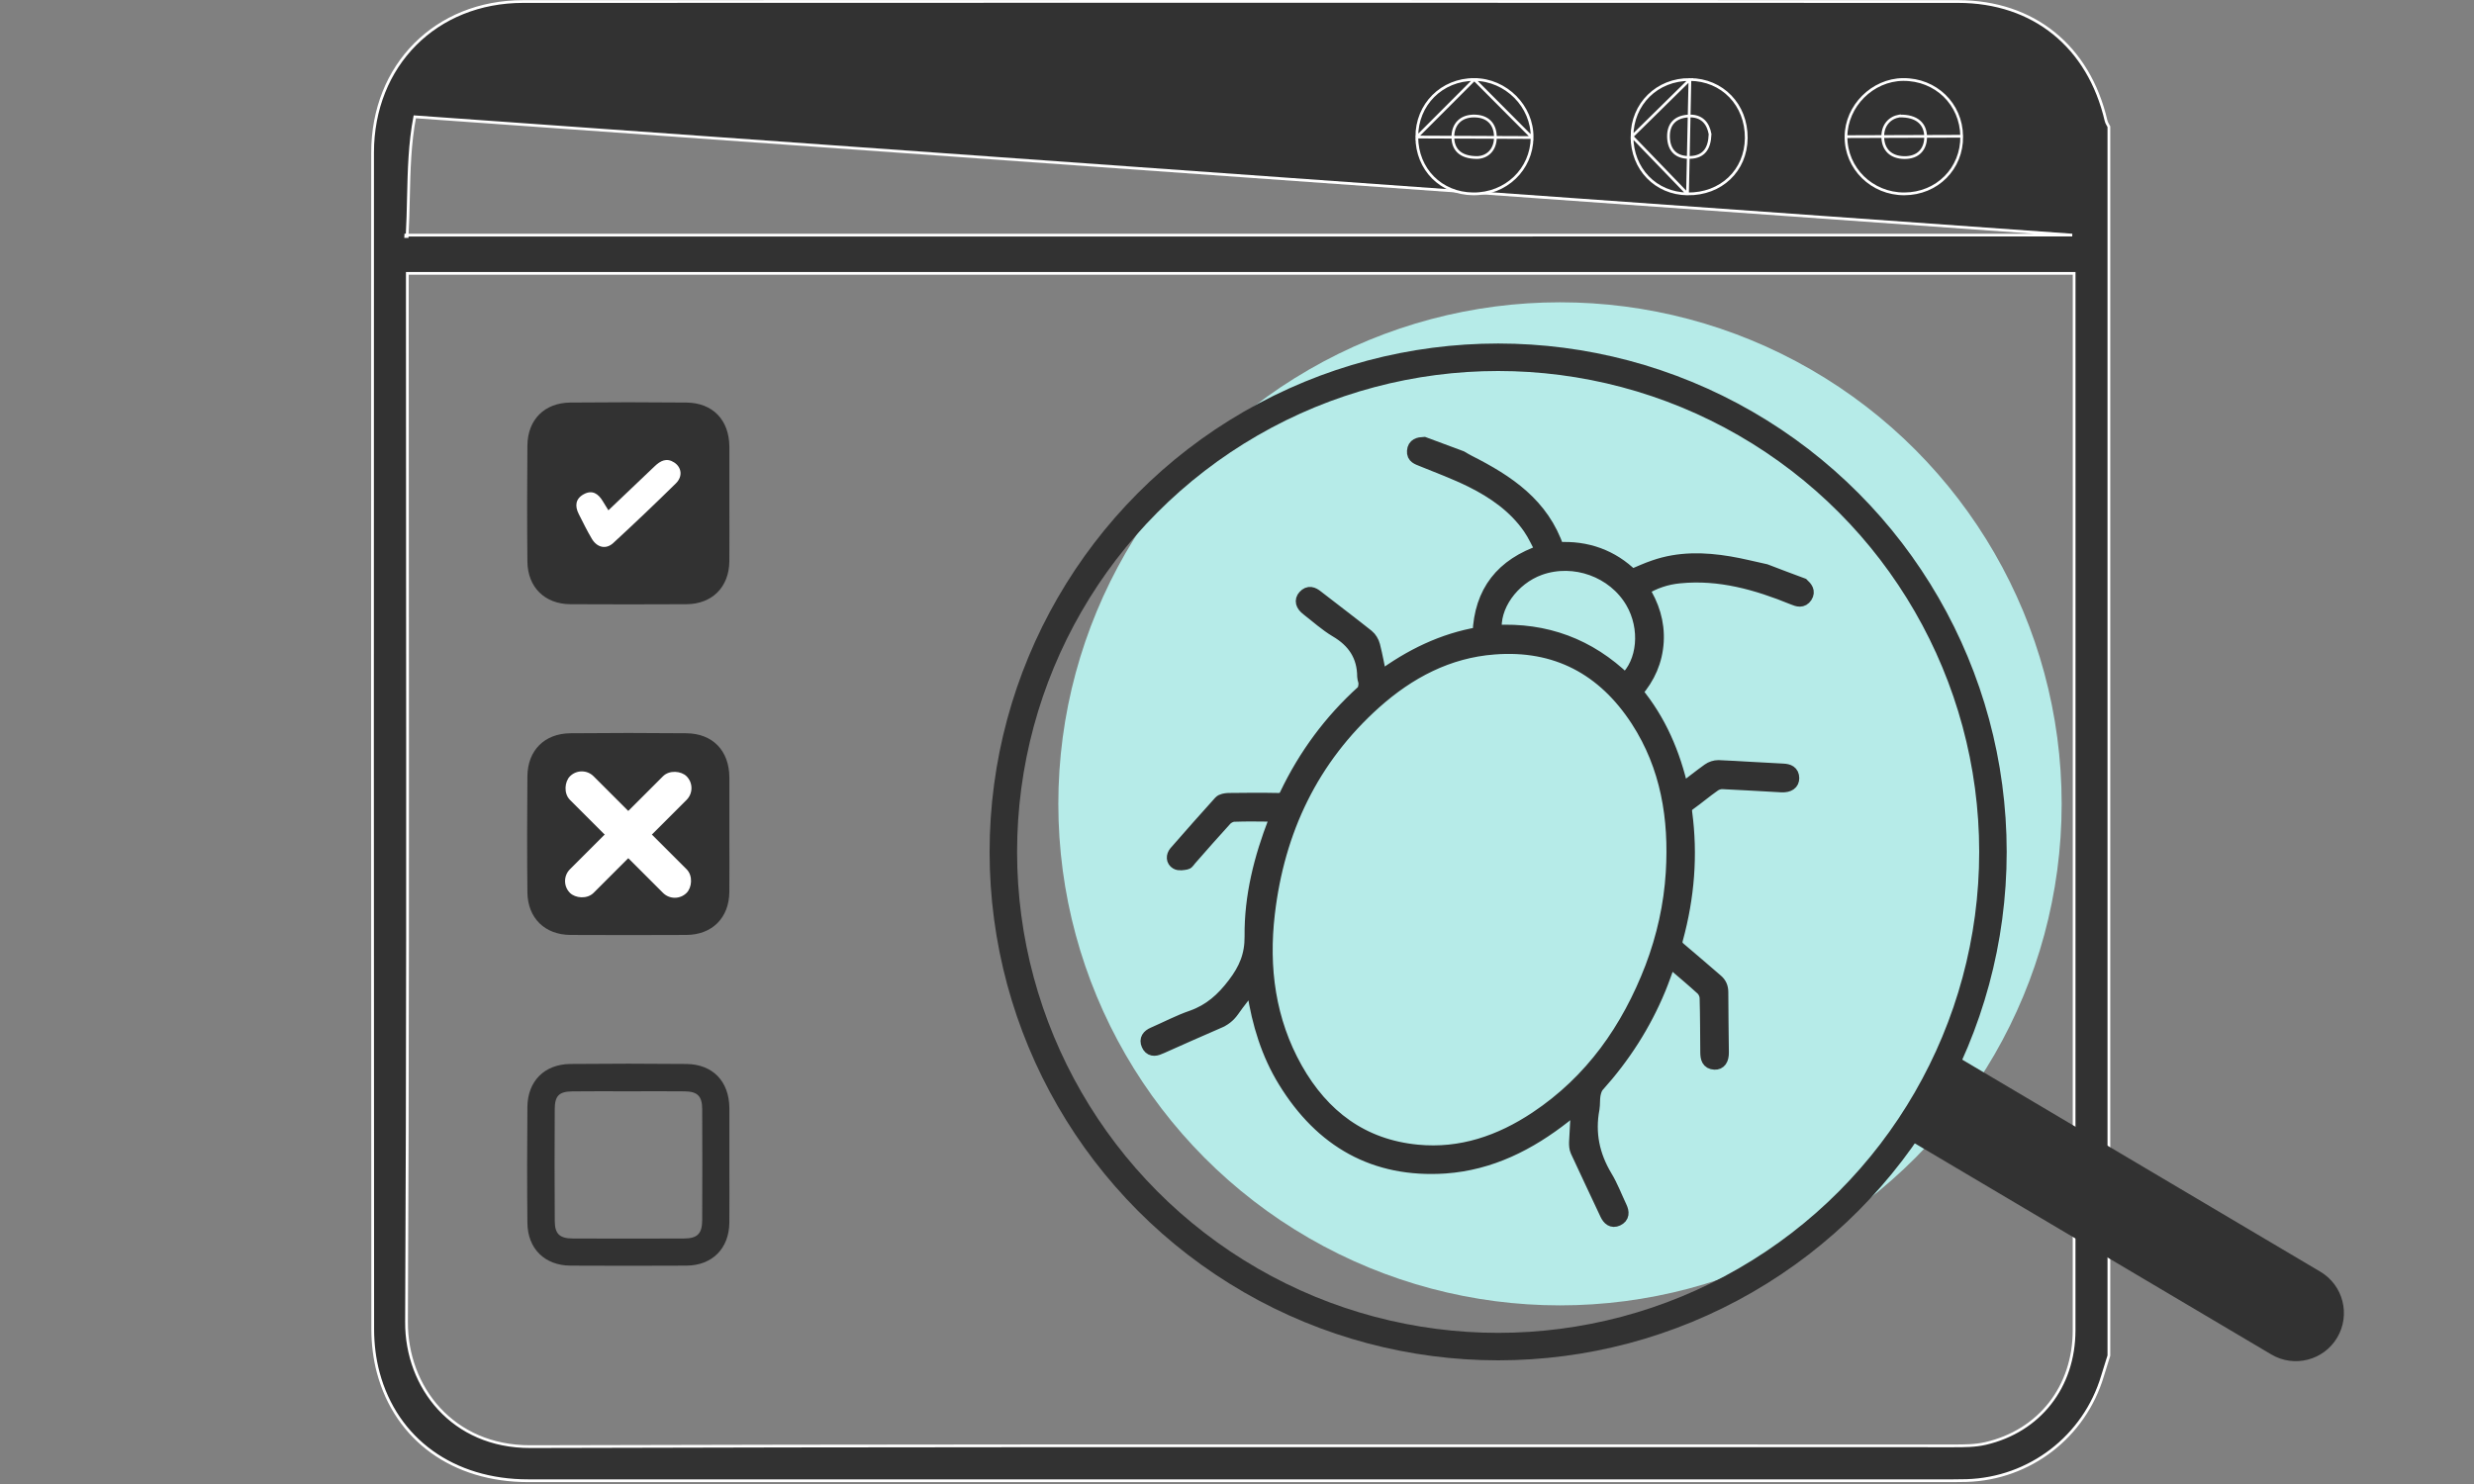 <svg width="180" height="108" viewBox="0 0 180 108" fill="none" xmlns="http://www.w3.org/2000/svg">
<rect x="0" y="0" width="180" height="108" fill="#808080" stroke="none"/>
<circle cx="113.5" cy="58.5" r="36.5" fill="#B6EBE8"/>
<path d="M29.624 17.113L29.524 17.107L29.519 17.212L29.624 17.212L29.624 17.113ZM29.624 17.113C70.165 17.109 110.382 17.109 150.768 17.109L30.178 8.501C29.807 10.419 29.761 12.402 29.715 14.41C29.695 15.307 29.674 16.209 29.624 17.113ZM153.231 8.79L153.231 8.791C153.252 8.88 153.292 8.961 153.332 9.033C153.346 9.058 153.359 9.081 153.372 9.104C153.395 9.143 153.416 9.18 153.436 9.219V9.371V9.546V9.721V9.895V10.07V10.245V10.42V10.594V10.769V10.944V11.119V11.293V11.468V11.643V11.818V11.992V12.167V12.342V12.517V12.691V12.866V13.041V13.216V13.39V13.565V13.74V13.915V14.089V14.264V14.439V14.614V14.789V14.963V15.138V15.313V15.488V15.662V15.837V16.012V16.187V16.361V16.536V16.711V16.886V17.061V17.235V17.41V17.585V17.759V17.934V18.109V18.284V18.459V18.633V18.808V18.983V19.158V19.332V19.507V19.682V19.857V20.031V20.206V20.381V20.556V20.73V20.905V21.08V21.255V21.43V21.604V21.779V21.954V22.129V22.303V22.478V22.653V22.828V23.002V23.177V23.352V23.527V23.701V23.876V24.051V24.226V24.401V24.575V24.75V24.925V25.099V25.274V25.449V25.624V25.799V25.973V26.148V26.323V26.498V26.672V26.847V27.022V27.197V27.371V27.546V27.721V27.896V28.07V28.245V28.42V28.595V28.77V28.944V29.119V29.294V29.468V29.643V29.818V29.993V30.168V30.342V30.517V30.692V30.867V31.041V31.216V31.391V31.566V31.74V31.915V32.09V32.265V32.44V32.614V32.789V32.964V33.139V33.313V33.488V33.663V33.838V34.012V34.187V34.362V34.537V34.711V34.886V35.061V35.236V35.41V35.585V35.76V35.935V36.109V36.284V36.459V36.634V36.809V36.983V37.158V37.333V37.508V37.682V37.857V38.032V38.207V38.381V38.556V38.731V38.906V39.08V39.255V39.43V39.605V39.779V39.954V40.129V40.304V40.478V40.653V40.828V41.003V41.178V41.352V41.527V41.702V41.877V42.051V42.226V42.401V42.576V42.75V42.925V43.1V43.275V43.449V43.624V43.799V43.974V44.148V44.323V44.498V44.673V44.847V45.022V45.197V45.372V45.547V45.721V45.896V46.071V46.246V46.42V46.595V46.77V46.945V47.119V47.294V47.469V47.644V47.819V47.993V48.168V48.343V48.517V48.692V48.867V49.042V49.217V49.391V49.566V49.741V49.916V50.09V50.265V50.44V50.615V50.789V50.964V51.139V51.314V51.489V51.663V51.838V52.013V52.188V52.362V52.537V52.712V52.886V53.061V53.236V53.411V53.586V53.76V53.935V54.11V54.285V54.459V54.634V54.809V54.984V55.158V55.333V55.508V55.683V55.858V56.032V56.207V56.382V56.556V56.731V56.906V57.081V57.256V57.43V57.605V57.78V57.955V58.129V58.304V58.479V58.654V58.828V59.003V59.178V59.353V59.528V59.702V59.877V60.052V60.227V60.401V60.576V60.751V60.926V61.1V61.275V61.45V61.625V61.799V61.974V62.149V62.324V62.498V62.673V62.848V63.023V63.197V63.372V63.547V63.722V63.897V64.071V64.246V64.421V64.596V64.77V64.945V65.12V65.295V65.469V65.644V65.819V65.994V66.168V66.343V66.518V66.693V66.867V67.042V67.217V67.392V67.567V67.741V67.916V68.091V68.266V68.44V68.615V68.79V68.965V69.139V69.314V69.489V69.664V69.838V70.013V70.188V70.363V70.537V70.712V70.887V71.062V71.237V71.411V71.586V71.761V71.936V72.11V72.285V72.46V72.635V72.809V72.984V73.159V73.334V73.508V73.683V73.858V74.033V74.207V74.382V74.557V74.732V74.906V75.081V75.256V75.431V75.606V75.78V75.955V76.13V76.305V76.479V76.654V76.829V77.004V77.178V77.353V77.528V77.703V77.877V78.052V78.227V78.402V78.576V78.751V78.926V79.101V79.275V79.45V79.625V79.8V79.975V80.149V80.324V80.499V80.674V80.848V81.023V81.198V81.373V81.547V81.722V81.897V82.072V82.246V82.421V82.596V82.771V82.945V83.12V83.295V83.47V83.644V83.819V83.994V84.169V84.344V84.518V84.693V84.868V85.043V85.217V85.392V85.567V85.742V85.916V86.091V86.266V86.441V86.615V86.79V86.965V87.14V87.314V87.489V87.664V87.839V88.014V88.188V88.363V88.538V88.713V88.887V89.062V89.237V89.412V89.586V89.761V89.936V90.111V90.285V90.46V90.635V90.81V90.984V91.159V91.334V91.509V91.683V91.858V92.033V92.208V92.383V92.557V92.732V92.907V93.082V93.256V93.431V93.606V93.781V93.955V94.13V94.305V94.48V94.654V94.829V95.004V95.179V95.353V95.528V95.703V95.878V96.053V96.227V96.402V96.577V96.752V96.926V97.101V97.276V97.451V97.625V97.8V97.975V98.15V98.325V98.499V98.659C153.392 98.796 153.348 98.934 153.304 99.072C153.19 99.43 153.075 99.79 152.969 100.148C151.65 104.556 147.677 107.612 143.08 107.749C142.752 107.759 142.424 107.762 142.095 107.762C130.576 107.762 119.057 107.763 107.538 107.763C84.501 107.764 61.464 107.765 38.429 107.762C32.983 107.762 28.831 104.779 27.52 99.894C27.249 98.882 27.121 97.803 27.118 96.752C27.098 68.205 27.095 39.658 27.108 11.111C27.111 4.746 31.71 0.114 38.06 0.111C72.864 0.095 107.667 0.098 142.467 0.111C145.22 0.113 147.596 0.934 149.44 2.426C151.284 3.918 152.602 6.085 153.231 8.79ZM150.907 19.993V19.893H150.807H150.57H150.333H150.096H149.86H149.623H149.386H149.149H148.912H148.675H148.438H148.201H147.964H147.727H147.49H147.253H147.016H146.78H146.543H146.306H146.069H145.832H145.595H145.358H145.121H144.884H144.648H144.411H144.174H143.937H143.7H143.463H143.226H142.99H142.753H142.516H142.279H142.042H141.805H141.569H141.332H141.095H140.858H140.621H140.384H140.148H139.911H139.674H139.437H139.2H138.964H138.727H138.49H138.253H138.016H137.78H137.543H137.306H137.069H136.833H136.596H136.359H136.122H135.886H135.649H135.412H135.175H134.939H134.702H134.465H134.228H133.992H133.755H133.518H133.282H133.045H132.808H132.571H132.335H132.098H131.861H131.625H131.388H131.151H130.915H130.678H130.441H130.204H129.968H129.731H129.494H129.258H129.021H128.784H128.548H128.311H128.074H127.838H127.601H127.365H127.128H126.891H126.655H126.418H126.181H125.945H125.708H125.471H125.235H124.998H124.762H124.525H124.288H124.052H123.815H123.578H123.342H123.105H122.869H122.632H122.395H122.159H121.922H121.686H121.449H121.213H120.976H120.739H120.503H120.266H120.03H119.793H119.557H119.32H119.083H118.847H118.61H118.374H118.137H117.901H117.664H117.428H117.191H116.954H116.718H116.481H116.245H116.008H115.772H115.535H115.299H115.062H114.826H114.589H114.353H114.116H113.88H113.643H113.407H113.17H112.934H112.697H112.461H112.224H111.988H111.751H111.515H111.278H111.042H110.805H110.569H110.332H110.096H109.859H109.623H109.386H109.15H108.913H108.677H108.44H108.204H107.967H107.731H107.495H107.258H107.022H106.785H106.549H106.312H106.076H105.839H105.603H105.367H105.13H104.894H104.657H104.421H104.184H103.948H103.711H103.475H103.239H103.002H102.766H102.529H102.293H102.056H101.82H101.584H101.347H101.111H100.874H100.638H100.402H100.165H99.929H99.692H99.456H99.219H98.983H98.747H98.51H98.274H98.038H97.801H97.565H97.328H97.092H96.856H96.619H96.383H96.146H95.91H95.674H95.437H95.201H94.965H94.728H94.492H94.255H94.019H93.783H93.546H93.31H93.074H92.837H92.601H92.365H92.128H91.892H91.655H91.419H91.183H90.946H90.71H90.474H90.237H90.001H89.764H89.528H89.292H89.055H88.819H88.583H88.346H88.11H87.874H87.637H87.401H87.165H86.928H86.692H86.456H86.219H85.983H85.747H85.51H85.274H85.038H84.801H84.565H84.329H84.092H83.856H83.62H83.383H83.147H82.911H82.674H82.438H82.202H81.965H81.729H81.493H81.256H81.02H80.784H80.547H80.311H80.075H79.838H79.602H79.366H79.13H78.893H78.657H78.421H78.184H77.948H77.712H77.475H77.239H77.003H76.766H76.53H76.294H76.058H75.821H75.585H75.349H75.112H74.876H74.64H74.403H74.167H73.931H73.694H73.458H73.222H72.986H72.749H72.513H72.277H72.04H71.804H71.568H71.331H71.095H70.859H70.623H70.386H70.15H69.914H69.677H69.441H69.205H68.968H68.732H68.496H68.26H68.023H67.787H67.551H67.314H67.078H66.842H66.605H66.369H66.133H65.897H65.66H65.424H65.188H64.951H64.715H64.479H64.242H64.006H63.77H63.533H63.297H63.061H62.825H62.588H62.352H62.116H61.879H61.643H61.407H61.17H60.934H60.698H60.462H60.225H59.989H59.753H59.516H59.28H59.044H58.807H58.571H58.335H58.099H57.862H57.626H57.39H57.153H56.917H56.681H56.444H56.208H55.972H55.735H55.499H55.263H55.026H54.79H54.554H54.318H54.081H53.845H53.609H53.372H53.136H52.9H52.663H52.427H52.191H51.954H51.718H51.482H51.245H51.009H50.773H50.536H50.3H50.064H49.828H49.591H49.355H49.118H48.882H48.646H48.41H48.173H47.937H47.7H47.464H47.228H46.992H46.755H46.519H46.282H46.046H45.81H45.574H45.337H45.101H44.864H44.628H44.392H44.156H43.919H43.683H43.446H43.21H42.974H42.737H42.501H42.265H42.028H41.792H41.556H41.319H41.083H40.847H40.61H40.374H40.138H39.901H39.665H39.428H39.192H38.956H38.719H38.483H38.246H38.01H37.774H37.537H37.301H37.065H36.828H36.592H36.355H36.119H35.883H35.646H35.41H35.174H34.937H34.701H34.464H34.228H33.992H33.755H33.519H33.282H33.046H32.81H32.573H32.337H32.1H31.864H31.628H31.391H31.155H30.918H30.682H30.446H30.209H29.973H29.736H29.636V19.993V19.996V19.999V20.003V20.006V20.009V20.012V20.016V20.019V20.022V20.026V20.029V20.032V20.035V20.039V20.042V20.045V20.048V20.052V20.055V20.058V20.061V20.064V20.068V20.071V20.074V20.077V20.081V20.084V20.087V20.09V20.093V20.097V20.1V20.103V20.106V20.109V20.113V20.116V20.119V20.122V20.125V20.129V20.132V20.135V20.138V20.141V20.144V20.148V20.151V20.154V20.157V20.16V20.163V20.166V20.17V20.173V20.176V20.179V20.182V20.185V20.189V20.192V20.195V20.198V20.201V20.204V20.207V20.21V20.214V20.217V20.22V20.223V20.226V20.229V20.232V20.235V20.238V20.241V20.245V20.248V20.251V20.254V20.257V20.26V20.263V20.266V20.269V20.272V20.276V20.279V20.282V20.285V20.288V20.291V20.294V20.297V20.3V20.303V20.306V20.309V20.312V20.315V20.318V20.321V20.324V20.328V20.331V20.334V20.337V20.34V20.343V20.346V20.349V20.352V20.355V20.358V20.361V20.364V20.367V20.37V20.373V20.376V20.379V20.382V20.385V20.388V20.391V20.394V20.397V20.4V20.403V20.406V20.409V20.412V20.415V20.418V20.421V20.424V20.427V20.43V20.433V20.436V20.439V20.442V20.445V20.448V20.451V20.453V20.456V20.459V20.462V20.465V20.468V20.471V20.474V20.477V20.48V20.483V20.486V20.489V20.492V20.495V20.498V20.501V20.503V20.506V20.509V20.512V20.515V20.518V20.521V20.524V20.527V20.53V20.533V20.536V20.538V20.541V20.544V20.547V20.55V20.553V20.556V20.559V20.562V20.565V20.567V20.57V20.573V20.576V20.579V20.582V20.585V20.588V20.591V20.593V20.596V20.599V20.602V20.605V20.608V20.611V20.614V20.616V20.619V20.622V20.625V20.628V20.631V20.634V20.637V20.639V20.642V20.645V20.648V20.651V20.654V20.657V20.659V20.662V20.665V20.668V20.671V20.674V20.676V20.679V20.682V20.685V20.688V20.691V20.693V20.696V20.699V20.702V20.705V20.707V20.71V20.713V20.716V20.719V20.722V20.724V20.727V20.73V20.733V20.736V20.738V20.741V20.744V20.747V20.75V20.753V20.755V20.758V20.761V20.764V20.767V20.769V20.772V20.775V20.778V20.78V20.783V20.786V20.789V20.791V20.794V20.797V20.8V20.803V20.805V20.808V20.811V20.814V20.817V20.819V20.822V20.825V20.828V20.83V20.833V20.836V20.839V20.841V20.844V20.847V20.85V20.852V20.855V20.858V20.861V20.863V20.866V20.869V20.872V20.875V20.877V20.88V20.883V20.886V20.888V20.891V20.894V20.896V20.899V20.902V20.905V20.907V20.91V20.913V20.916V20.918V20.921V20.924V20.927V20.929V20.932V20.935V20.938V20.94V20.943V20.946V20.948V20.951V20.954V20.957V20.959V20.962V20.965V20.967V20.97V20.973V20.976V20.978V20.981V20.984V20.986V20.989V20.992V20.995V20.997V21V21.003V21.005V21.008V21.011V21.014V21.016V21.019V21.022V21.024V21.027V21.03V21.032V21.035V21.038V21.041V21.043V21.046V21.049V21.051V21.054V21.057V21.059V21.062V21.065V21.067V21.07V21.073V21.076V21.078V21.081V21.084V21.086V21.089V21.092V21.094V21.097V21.1V21.102V21.105V21.108V21.11V21.113V21.116V21.118V21.121V21.124V21.126V21.129V21.132V21.134V21.137V21.14V21.142V21.145V21.148V21.151V21.153V21.156V21.159V21.161V21.164V21.166V21.169V21.172V21.174V21.177V21.18V21.183V21.185V21.188V21.191V21.193V21.196V21.198V21.201V21.204V21.206V21.209V21.212V21.214V21.217V21.22V21.222V21.225V21.228V21.23V21.233V21.236V21.238V21.241V21.244V21.246V21.249V21.252V21.254V21.257V21.26V21.262V21.265V21.268V21.27V21.273V21.276V21.278V21.281V21.284V21.286V21.289V21.291V21.294V21.297V21.299V21.302V21.305V21.307V21.31V21.313V21.315V21.318V21.321V21.323V21.326V21.328V21.331V21.334V21.337V21.339V21.342V21.344V21.347V21.35V21.352V21.355V21.358V21.36V21.363V21.366V21.368V21.371V21.373V21.376V21.379V21.381V21.384V21.387V21.389V21.392V21.395V21.397V21.4V21.403V21.405V21.408V21.41V21.413V21.416V21.419V21.421V21.424V21.426V21.429V21.432V21.434V21.437V21.44V21.442V21.445V21.448V21.45V21.453C29.636 27.842 29.641 34.232 29.645 40.621C29.657 59.151 29.67 77.679 29.577 96.208C29.554 100.959 32.943 105.293 38.571 105.28C63.587 105.208 88.603 105.214 113.621 105.221C123.072 105.223 132.524 105.225 141.976 105.224C142.029 105.224 142.082 105.224 142.135 105.224C142.903 105.225 143.701 105.225 144.45 105.053C148.389 104.146 150.901 100.924 150.904 96.822C150.909 77.921 150.908 59.019 150.908 40.118C150.908 33.812 150.907 27.507 150.907 21.202V21.2V21.198V21.196V21.194V21.192V21.189V21.187V21.185V21.183V21.181V21.178V21.176V21.174V21.172V21.17V21.168V21.165V21.163V21.161V21.159V21.157V21.154V21.152V21.15V21.148V21.146V21.143V21.141V21.139V21.137V21.135V21.133V21.13V21.128V21.126V21.124V21.122V21.119V21.117V21.115V21.113V21.111V21.109V21.107V21.104V21.102V21.1V21.098V21.096V21.093V21.091V21.089V21.087V21.085V21.082V21.08V21.078V21.076V21.074V21.072V21.069V21.067V21.065V21.063V21.061V21.058V21.056V21.054V21.052V21.05V21.047V21.045V21.043V21.041V21.039V21.037V21.034V21.032V21.03V21.028V21.026V21.023V21.021V21.019V21.017V21.015V21.013V21.01V21.008V21.006V21.004V21.002V20.999V20.997V20.995V20.993V20.991V20.988V20.986V20.984V20.982V20.98V20.977V20.975V20.973V20.971V20.969V20.967V20.964V20.962V20.96V20.958V20.956V20.953V20.951V20.949V20.947V20.945V20.942V20.94V20.938V20.936V20.934V20.931V20.929V20.927V20.925V20.923V20.92V20.918V20.916V20.914V20.912V20.909V20.907V20.905V20.903V20.901V20.898V20.896V20.894V20.892V20.89V20.887V20.885V20.883V20.881V20.878V20.876V20.874V20.872V20.869V20.867V20.865V20.863V20.861V20.858V20.856V20.854V20.852V20.849V20.847V20.845V20.843V20.841V20.838V20.836V20.834V20.832V20.829V20.827V20.825V20.823V20.821V20.818V20.816V20.814V20.812V20.809V20.807V20.805V20.803V20.8V20.798V20.796V20.794V20.791V20.789V20.787V20.785V20.782V20.78V20.778V20.776V20.774V20.771V20.769V20.767V20.765V20.762V20.76V20.758V20.756V20.753V20.751V20.749V20.747V20.744V20.742V20.74V20.738V20.735V20.733V20.731V20.728V20.726V20.724V20.722V20.719V20.717V20.715V20.712V20.71V20.708V20.706V20.703V20.701V20.699V20.697V20.694V20.692V20.69V20.688V20.685V20.683V20.681V20.678V20.676V20.674V20.672V20.669V20.667V20.665V20.662V20.66V20.658V20.655V20.653V20.651V20.648V20.646V20.644V20.642V20.639V20.637V20.635V20.632V20.63V20.628V20.625V20.623V20.621V20.619V20.616V20.614V20.612V20.609V20.607V20.605V20.602V20.6V20.598V20.595V20.593V20.591V20.588V20.586V20.584V20.581V20.579V20.577V20.574V20.572V20.57V20.567V20.565V20.563V20.56V20.558V20.556V20.553V20.551V20.549V20.546V20.544V20.541V20.539V20.537V20.534V20.532V20.53V20.527V20.525V20.523V20.52V20.518V20.515V20.513V20.511V20.508V20.506V20.504V20.501V20.499V20.496V20.494V20.492V20.489V20.487V20.485V20.482V20.48V20.477V20.475V20.473V20.47V20.468V20.465V20.463V20.46V20.458V20.456V20.453V20.451V20.448V20.446V20.444V20.441V20.439V20.436V20.434V20.431V20.429V20.427V20.424V20.422V20.419V20.417V20.415V20.412V20.41V20.407V20.405V20.402V20.4V20.398V20.395V20.393V20.39V20.388V20.385V20.383V20.38V20.378V20.375V20.373V20.37V20.368V20.366V20.363V20.361V20.358V20.356V20.353V20.351V20.348V20.346V20.343V20.341V20.338V20.336V20.333V20.331V20.328V20.326V20.323V20.321V20.318V20.316V20.313V20.311V20.308V20.306V20.303V20.301V20.298V20.296V20.293V20.291V20.288V20.286V20.283V20.281V20.278V20.276V20.273V20.27V20.268V20.265V20.263V20.26V20.258V20.255V20.253V20.25V20.248V20.245V20.242V20.24V20.237V20.235V20.232V20.23V20.227V20.224V20.222V20.219V20.217V20.214V20.212V20.209V20.206V20.204V20.201V20.199V20.196V20.194V20.191V20.188V20.186V20.183V20.18V20.178V20.175V20.173V20.17V20.168V20.165V20.162V20.16V20.157V20.154V20.152V20.149V20.146V20.144V20.141V20.139V20.136V20.133V20.131V20.128V20.125V20.123V20.12V20.117V20.115V20.112V20.11V20.107V20.104V20.102V20.099V20.096V20.093V20.091V20.088V20.085V20.083V20.08V20.077V20.075V20.072V20.069V20.067V20.064V20.061V20.058V20.056V20.053V20.05V20.048V20.045V20.042V20.04V20.037V20.034V20.031V20.029V20.026V20.023V20.02V20.018V20.015V20.012V20.009V20.007V20.004V20.001V19.998V19.996V19.993Z" fill="#323232" stroke="white" stroke-width="0.2"/>
<path d="M122.777 14.112C125.222 14.141 127.033 12.413 127.052 10.046C127.071 7.624 125.311 5.802 122.953 5.786L122.777 14.112ZM122.777 14.112C120.465 14.083 118.734 12.294 118.741 9.931M122.777 14.112L118.741 9.931M118.741 9.931C118.747 7.562 120.566 5.77 122.953 5.786L118.741 9.931ZM124.418 9.773L124.419 9.763L124.417 9.752C124.35 9.376 124.207 9.029 123.944 8.786C123.678 8.54 123.303 8.411 122.799 8.447L122.799 8.447C122.347 8.48 121.985 8.623 121.741 8.887C121.495 9.151 121.381 9.523 121.394 9.984L121.394 9.984C121.41 10.476 121.556 10.858 121.835 11.111C122.113 11.364 122.508 11.474 122.991 11.455L122.991 11.455C123.459 11.436 123.813 11.287 124.053 10.994C124.289 10.705 124.4 10.292 124.418 9.773Z" fill="#323232" stroke="white" stroke-width="0.2"/>
<path d="M142.726 9.916L142.726 9.916C142.694 7.563 140.838 5.767 138.461 5.786C136.232 5.806 134.322 7.716 134.309 9.945L142.726 9.916ZM142.726 9.916C142.761 12.265 140.932 14.103 138.552 14.109C136.19 14.116 134.296 12.254 134.309 9.945L142.726 9.916ZM138.201 8.444L138.201 8.443L138.187 8.445C137.858 8.496 137.544 8.656 137.318 8.926C137.091 9.197 136.96 9.573 136.986 10.046L136.986 10.046C137.01 10.481 137.16 10.835 137.429 11.082C137.698 11.328 138.075 11.458 138.533 11.468L138.534 11.468C139.047 11.479 139.447 11.326 139.715 11.048C139.983 10.771 140.109 10.381 140.102 9.94L140.102 9.939C140.093 9.494 139.946 9.108 139.627 8.839C139.309 8.571 138.836 8.43 138.201 8.444Z" fill="#323232" stroke="white" stroke-width="0.2"/>
<path d="M111.47 10.009L111.47 10.009C111.502 7.736 109.567 5.793 107.266 5.786L111.47 10.009ZM111.47 10.009C111.441 12.331 109.56 14.132 107.175 14.109C104.841 14.086 103.092 12.322 103.082 9.974L111.47 10.009ZM107.222 8.444C106.75 8.447 106.375 8.596 106.115 8.858C105.856 9.12 105.72 9.485 105.706 9.901L105.706 9.902C105.693 10.35 105.807 10.748 106.102 11.032C106.395 11.315 106.852 11.468 107.487 11.465V11.465L107.491 11.465C107.842 11.451 108.174 11.317 108.417 11.061C108.66 10.804 108.806 10.431 108.8 9.953L108.8 9.953C108.793 9.491 108.655 9.107 108.382 8.841C108.11 8.575 107.716 8.439 107.222 8.444ZM107.222 8.444C107.223 8.444 107.223 8.444 107.223 8.444L107.223 8.544L107.222 8.444C107.222 8.444 107.222 8.444 107.222 8.444ZM103.082 9.974C103.073 7.604 104.896 5.78 107.266 5.786L103.082 9.974Z" fill="#323232" stroke="white" stroke-width="0.2"/>
<path d="M53.067 36.677C53.067 38.067 53.079 39.459 53.065 40.849C53.044 42.727 51.817 43.961 49.941 43.972C47.131 43.987 44.32 43.987 41.51 43.972C39.636 43.963 38.389 42.741 38.372 40.859C38.344 38.048 38.346 35.237 38.372 32.427C38.389 30.542 39.613 29.315 41.5 29.296C44.311 29.268 47.121 29.268 49.932 29.296C51.859 29.315 53.051 30.561 53.067 32.505C53.074 33.897 53.067 35.287 53.067 36.677ZM45.724 31.285C44.365 31.285 43.004 31.271 41.644 31.29C40.676 31.304 40.366 31.607 40.361 32.578C40.347 35.299 40.344 38.017 40.363 40.738C40.37 41.671 40.726 41.995 41.682 41.998C44.372 42.007 47.062 42.007 49.755 41.998C50.739 41.995 51.085 41.652 51.09 40.657C51.102 37.968 51.102 35.278 51.09 32.585C51.085 31.636 50.754 31.302 49.809 31.288C48.445 31.269 47.086 31.285 45.724 31.285Z" fill="#323232"/>
<rect x="39.391" y="30.762" width="12.437" height="11.815" fill="#323232"/>
<path d="M44.265 37.138C45.416 36.044 46.526 34.99 47.632 33.932C48.051 33.532 48.499 33.295 49.053 33.657C49.597 34.012 49.687 34.673 49.176 35.177C47.682 36.648 46.164 38.094 44.622 39.515C44.092 40.005 43.441 39.854 43.06 39.212C42.714 38.63 42.418 38.019 42.11 37.413C41.816 36.835 41.859 36.304 42.468 35.97C43.093 35.627 43.533 35.93 43.86 36.48C43.976 36.676 44.102 36.873 44.265 37.138Z" fill="white"/>
<path d="M53.067 60.745C53.067 62.135 53.079 63.527 53.065 64.917C53.044 66.795 51.817 68.029 49.941 68.041C47.131 68.055 44.32 68.055 41.51 68.041C39.636 68.031 38.389 66.809 38.372 64.927C38.344 62.116 38.346 59.305 38.372 56.495C38.389 54.61 39.613 53.383 41.5 53.364C44.311 53.336 47.121 53.336 49.932 53.364C51.859 53.383 53.051 54.629 53.067 56.573C53.074 57.965 53.067 59.355 53.067 60.745ZM45.724 55.353C44.365 55.353 43.004 55.339 41.644 55.358C40.676 55.372 40.366 55.675 40.361 56.646C40.347 59.367 40.344 62.085 40.363 64.806C40.37 65.739 40.726 66.063 41.682 66.066C44.372 66.075 47.062 66.075 49.755 66.066C50.739 66.063 51.085 65.72 51.09 64.725C51.102 62.036 51.102 59.346 51.09 56.653C51.085 55.704 50.754 55.37 49.809 55.356C48.445 55.337 47.086 55.353 45.724 55.353Z" fill="#323232"/>
<rect x="39.391" y="54.83" width="12.437" height="11.815" fill="#323232"/>
<path d="M53.067 84.813C53.067 86.203 53.079 87.595 53.065 88.985C53.044 90.863 51.817 92.097 49.941 92.108C47.131 92.123 44.32 92.123 41.51 92.108C39.636 92.099 38.389 90.877 38.372 88.995C38.344 86.184 38.346 83.373 38.372 80.563C38.389 78.678 39.613 77.451 41.5 77.432C44.311 77.404 47.121 77.404 49.932 77.432C51.859 77.451 53.051 78.697 53.067 80.641C53.074 82.033 53.067 83.423 53.067 84.813ZM45.724 79.421C44.365 79.421 43.004 79.407 41.644 79.426C40.676 79.44 40.366 79.743 40.361 80.714C40.347 83.435 40.344 86.153 40.363 88.874C40.37 89.807 40.726 90.131 41.682 90.134C44.372 90.143 47.062 90.143 49.755 90.134C50.739 90.131 51.085 89.788 51.09 88.793C51.102 86.103 51.102 83.413 51.09 80.721C51.085 79.772 50.754 79.438 49.809 79.424C48.445 79.405 47.086 79.421 45.724 79.421Z" fill="#323232"/>
<rect x="40.609" y="64.121" width="12" height="2.43" rx="1.215" transform="rotate(-45 40.609 64.121)" fill="white"/>
<rect x="49.096" y="65.839" width="12" height="2.43" rx="1.215" transform="rotate(-135 49.096 65.839)" fill="white"/>
<mask id="path-14-outside-1_2394_17962" maskUnits="userSpaceOnUse" x="78.7" y="28.714" width="59.377" height="64.083" fill="black">
<rect fill="white" x="78.7" y="28.714" width="59.377" height="64.083"/>
<path d="M131.135 42.561C131.377 42.79 131.599 43.039 131.37 43.398C131.124 43.764 130.808 43.66 130.476 43.522C127.83 42.441 125.112 41.664 122.202 41.954C121.253 42.044 120.352 42.333 119.479 42.881C120.221 44.045 120.626 45.306 120.548 46.691C120.465 48.088 119.935 49.292 119.005 50.36C120.73 52.444 121.761 54.852 122.363 57.531C123.049 57.01 123.674 56.508 124.325 56.043C124.513 55.905 124.793 55.815 125.024 55.818C126.584 55.885 128.155 55.999 129.728 56.071C130.105 56.087 130.405 56.198 130.408 56.629C130.41 56.991 130.135 57.179 129.648 57.165C128.214 57.088 126.773 56.995 125.334 56.931C125.119 56.921 124.856 57.003 124.685 57.133C124.075 57.558 123.512 58.042 122.899 58.479C122.656 58.653 122.576 58.831 122.618 59.124C123.033 62.232 122.784 65.287 121.955 68.32C121.861 68.646 121.922 68.849 122.182 69.07C123.078 69.82 123.954 70.59 124.846 71.352C125.129 71.582 125.248 71.848 125.246 72.222C125.25 73.68 125.271 75.129 125.287 76.591C125.292 77.093 125.106 77.37 124.746 77.347C124.276 77.324 124.212 76.982 124.207 76.592C124.194 75.269 124.197 73.939 124.159 72.608C124.148 72.382 124.028 72.115 123.868 71.958C123.205 71.351 122.517 70.776 121.834 70.189C121.739 70.112 121.64 70.048 121.459 69.911C121.191 70.629 120.966 71.308 120.697 71.957C119.617 74.564 118.122 76.892 116.234 78.99C116.073 79.166 115.997 79.442 115.951 79.675C115.893 80.014 115.929 80.36 115.875 80.687C115.538 82.475 115.888 84.103 116.807 85.638C117.231 86.336 117.525 87.125 117.877 87.867C118.046 88.221 118.062 88.546 117.665 88.731C117.301 88.9 117.066 88.688 116.904 88.35C116.189 86.822 115.461 85.289 114.749 83.748C114.667 83.565 114.656 83.339 114.659 83.146C114.702 82.261 114.756 81.38 114.819 80.404C114.462 80.702 114.159 80.963 113.833 81.216C111.261 83.24 108.433 84.67 105.148 84.903C100.003 85.248 96.155 83.025 93.483 78.674C92.257 76.679 91.588 74.474 91.231 72.165C91.209 72.004 91.182 71.855 91.139 71.603C90.609 72.293 90.115 72.886 89.672 73.525C89.384 73.931 89.041 74.192 88.592 74.371C87.225 74.958 85.878 75.566 84.519 76.169C84.457 76.188 84.403 76.223 84.341 76.242C84.01 76.396 83.698 76.391 83.538 76.012C83.374 75.646 83.574 75.402 83.917 75.252C84.863 74.841 85.783 74.352 86.754 74.02C88.047 73.558 88.968 72.736 89.802 71.633C90.628 70.553 91.066 69.524 91.051 68.132C91.022 65.236 91.731 62.449 92.778 59.747C92.824 59.625 92.869 59.503 92.933 59.333C92.775 59.316 92.662 59.288 92.536 59.296C91.623 59.289 90.714 59.27 89.799 59.304C89.58 59.305 89.311 59.441 89.154 59.604C88.281 60.555 87.423 61.539 86.569 62.511C86.48 62.602 86.404 62.768 86.302 62.786C86.081 62.828 85.787 62.885 85.608 62.777C85.338 62.621 85.335 62.301 85.535 62.056C86.61 60.82 87.693 59.601 88.788 58.386C88.902 58.262 89.164 58.221 89.359 58.21C90.582 58.194 91.788 58.185 93.009 58.21C93.309 58.211 93.467 58.117 93.6 57.834C94.966 54.973 96.813 52.471 99.161 50.35C99.287 50.23 99.33 49.969 99.338 49.764C99.349 49.588 99.25 49.412 99.244 49.244C99.239 47.716 98.517 46.643 97.216 45.881C96.478 45.44 95.835 44.854 95.145 44.32C94.751 44.021 94.666 43.698 94.92 43.418C95.221 43.087 95.505 43.206 95.8 43.441C97.03 44.398 98.268 45.33 99.481 46.295C99.682 46.453 99.85 46.737 99.916 46.998C100.11 47.763 100.246 48.535 100.417 49.361C102.624 47.728 104.979 46.581 107.636 46.127C107.763 43.068 109.296 41.115 112.25 40.121C111.924 39.528 111.659 38.917 111.294 38.392C110.218 36.841 108.708 35.793 107.047 34.967C105.892 34.398 104.667 33.942 103.468 33.454C103.161 33.326 102.835 33.246 102.867 32.829C102.897 32.382 103.237 32.314 103.599 32.297C104.499 32.632 105.399 32.967 106.3 33.302C106.49 33.415 106.681 33.527 106.876 33.627C109.683 35.047 112.228 36.729 113.308 39.96C115.453 39.816 117.297 40.516 118.728 41.923C119.327 41.674 119.839 41.435 120.37 41.258C122.16 40.635 123.99 40.678 125.829 40.988C126.704 41.134 127.576 41.361 128.45 41.548C129.334 41.891 130.234 42.226 131.135 42.561ZM120.189 70.422C121.035 68.186 121.551 65.882 121.696 63.509C121.939 59.55 121.323 55.771 119.144 52.408C116.693 48.639 113.217 46.777 108.697 47.132C105.35 47.384 102.489 48.899 100.012 51.11C95.44 55.205 92.968 60.414 92.257 66.472C91.789 70.445 92.302 74.282 94.276 77.791C96.228 81.249 99.112 83.418 103.124 83.803C106.291 84.108 109.159 83.123 111.776 81.38C115.811 78.694 118.463 74.911 120.189 70.422ZM118.242 49.507C119.648 48.228 119.876 45.706 118.757 43.791C117.429 41.522 114.538 40.474 112.035 41.358C110.002 42.085 108.549 44.151 108.782 45.985C112.452 45.785 115.609 46.96 118.242 49.507Z"/>
</mask>
<path d="M131.135 42.561C131.377 42.79 131.599 43.039 131.37 43.398C131.124 43.764 130.808 43.66 130.476 43.522C127.83 42.441 125.112 41.664 122.202 41.954C121.253 42.044 120.352 42.333 119.479 42.881C120.221 44.045 120.626 45.306 120.548 46.691C120.465 48.088 119.935 49.292 119.005 50.36C120.73 52.444 121.761 54.852 122.363 57.531C123.049 57.01 123.674 56.508 124.325 56.043C124.513 55.905 124.793 55.815 125.024 55.818C126.584 55.885 128.155 55.999 129.728 56.071C130.105 56.087 130.405 56.198 130.408 56.629C130.41 56.991 130.135 57.179 129.648 57.165C128.214 57.088 126.773 56.995 125.334 56.931C125.119 56.921 124.856 57.003 124.685 57.133C124.075 57.558 123.512 58.042 122.899 58.479C122.656 58.653 122.576 58.831 122.618 59.124C123.033 62.232 122.784 65.287 121.955 68.32C121.861 68.646 121.922 68.849 122.182 69.07C123.078 69.82 123.954 70.59 124.846 71.352C125.129 71.582 125.248 71.848 125.246 72.222C125.25 73.68 125.271 75.129 125.287 76.591C125.292 77.093 125.106 77.37 124.746 77.347C124.276 77.324 124.212 76.982 124.207 76.592C124.194 75.269 124.197 73.939 124.159 72.608C124.148 72.382 124.028 72.115 123.868 71.958C123.205 71.351 122.517 70.776 121.834 70.189C121.739 70.112 121.64 70.048 121.459 69.911C121.191 70.629 120.966 71.308 120.697 71.957C119.617 74.564 118.122 76.892 116.234 78.99C116.073 79.166 115.997 79.442 115.951 79.675C115.893 80.014 115.929 80.36 115.875 80.687C115.538 82.475 115.888 84.103 116.807 85.638C117.231 86.336 117.525 87.125 117.877 87.867C118.046 88.221 118.062 88.546 117.665 88.731C117.301 88.9 117.066 88.688 116.904 88.35C116.189 86.822 115.461 85.289 114.749 83.748C114.667 83.565 114.656 83.339 114.659 83.146C114.702 82.261 114.756 81.38 114.819 80.404C114.462 80.702 114.159 80.963 113.833 81.216C111.261 83.24 108.433 84.67 105.148 84.903C100.003 85.248 96.155 83.025 93.483 78.674C92.257 76.679 91.588 74.474 91.231 72.165C91.209 72.004 91.182 71.855 91.139 71.603C90.609 72.293 90.115 72.886 89.672 73.525C89.384 73.931 89.041 74.192 88.592 74.371C87.225 74.958 85.878 75.566 84.519 76.169C84.457 76.188 84.403 76.223 84.341 76.242C84.01 76.396 83.698 76.391 83.538 76.012C83.374 75.646 83.574 75.402 83.917 75.252C84.863 74.841 85.783 74.352 86.754 74.02C88.047 73.558 88.968 72.736 89.802 71.633C90.628 70.553 91.066 69.524 91.051 68.132C91.022 65.236 91.731 62.449 92.778 59.747C92.824 59.625 92.869 59.503 92.933 59.333C92.775 59.316 92.662 59.288 92.536 59.296C91.623 59.289 90.714 59.27 89.799 59.304C89.58 59.305 89.311 59.441 89.154 59.604C88.281 60.555 87.423 61.539 86.569 62.511C86.48 62.602 86.404 62.768 86.302 62.786C86.081 62.828 85.787 62.885 85.608 62.777C85.338 62.621 85.335 62.301 85.535 62.056C86.61 60.82 87.693 59.601 88.788 58.386C88.902 58.262 89.164 58.221 89.359 58.21C90.582 58.194 91.788 58.185 93.009 58.21C93.309 58.211 93.467 58.117 93.6 57.834C94.966 54.973 96.813 52.471 99.161 50.35C99.287 50.23 99.33 49.969 99.338 49.764C99.349 49.588 99.25 49.412 99.244 49.244C99.239 47.716 98.517 46.643 97.216 45.881C96.478 45.44 95.835 44.854 95.145 44.32C94.751 44.021 94.666 43.698 94.92 43.418C95.221 43.087 95.505 43.206 95.8 43.441C97.03 44.398 98.268 45.33 99.481 46.295C99.682 46.453 99.85 46.737 99.916 46.998C100.11 47.763 100.246 48.535 100.417 49.361C102.624 47.728 104.979 46.581 107.636 46.127C107.763 43.068 109.296 41.115 112.25 40.121C111.924 39.528 111.659 38.917 111.294 38.392C110.218 36.841 108.708 35.793 107.047 34.967C105.892 34.398 104.667 33.942 103.468 33.454C103.161 33.326 102.835 33.246 102.867 32.829C102.897 32.382 103.237 32.314 103.599 32.297C104.499 32.632 105.399 32.967 106.3 33.302C106.49 33.415 106.681 33.527 106.876 33.627C109.683 35.047 112.228 36.729 113.308 39.96C115.453 39.816 117.297 40.516 118.728 41.923C119.327 41.674 119.839 41.435 120.37 41.258C122.16 40.635 123.99 40.678 125.829 40.988C126.704 41.134 127.576 41.361 128.45 41.548C129.334 41.891 130.234 42.226 131.135 42.561ZM120.189 70.422C121.035 68.186 121.551 65.882 121.696 63.509C121.939 59.55 121.323 55.771 119.144 52.408C116.693 48.639 113.217 46.777 108.697 47.132C105.35 47.384 102.489 48.899 100.012 51.11C95.44 55.205 92.968 60.414 92.257 66.472C91.789 70.445 92.302 74.282 94.276 77.791C96.228 81.249 99.112 83.418 103.124 83.803C106.291 84.108 109.159 83.123 111.776 81.38C115.811 78.694 118.463 74.911 120.189 70.422ZM118.242 49.507C119.648 48.228 119.876 45.706 118.757 43.791C117.429 41.522 114.538 40.474 112.035 41.358C110.002 42.085 108.549 44.151 108.782 45.985C112.452 45.785 115.609 46.96 118.242 49.507Z" fill="#323232"/>
<path d="M131.135 42.561C131.377 42.79 131.599 43.039 131.37 43.398C131.124 43.764 130.808 43.66 130.476 43.522C127.83 42.441 125.112 41.664 122.202 41.954C121.253 42.044 120.352 42.333 119.479 42.881C120.221 44.045 120.626 45.306 120.548 46.691C120.465 48.088 119.935 49.292 119.005 50.36C120.73 52.444 121.761 54.852 122.363 57.531C123.049 57.01 123.674 56.508 124.325 56.043C124.513 55.905 124.793 55.815 125.024 55.818C126.584 55.885 128.155 55.999 129.728 56.071C130.105 56.087 130.405 56.198 130.408 56.629C130.41 56.991 130.135 57.179 129.648 57.165C128.214 57.088 126.773 56.995 125.334 56.931C125.119 56.921 124.856 57.003 124.685 57.133C124.075 57.558 123.512 58.042 122.899 58.479C122.656 58.653 122.576 58.831 122.618 59.124C123.033 62.232 122.784 65.287 121.955 68.32C121.861 68.646 121.922 68.849 122.182 69.07C123.078 69.82 123.954 70.59 124.846 71.352C125.129 71.582 125.248 71.848 125.246 72.222C125.25 73.68 125.271 75.129 125.287 76.591C125.292 77.093 125.106 77.37 124.746 77.347C124.276 77.324 124.212 76.982 124.207 76.592C124.194 75.269 124.197 73.939 124.159 72.608C124.148 72.382 124.028 72.115 123.868 71.958C123.205 71.351 122.517 70.776 121.834 70.189C121.739 70.112 121.64 70.048 121.459 69.911C121.191 70.629 120.966 71.308 120.697 71.957C119.617 74.564 118.122 76.892 116.234 78.99C116.073 79.166 115.997 79.442 115.951 79.675C115.893 80.014 115.929 80.36 115.875 80.687C115.538 82.475 115.888 84.103 116.807 85.638C117.231 86.336 117.525 87.125 117.877 87.867C118.046 88.221 118.062 88.546 117.665 88.731C117.301 88.9 117.066 88.688 116.904 88.35C116.189 86.822 115.461 85.289 114.749 83.748C114.667 83.565 114.656 83.339 114.659 83.146C114.702 82.261 114.756 81.38 114.819 80.404C114.462 80.702 114.159 80.963 113.833 81.216C111.261 83.24 108.433 84.67 105.148 84.903C100.003 85.248 96.155 83.025 93.483 78.674C92.257 76.679 91.588 74.474 91.231 72.165C91.209 72.004 91.182 71.855 91.139 71.603C90.609 72.293 90.115 72.886 89.672 73.525C89.384 73.931 89.041 74.192 88.592 74.371C87.225 74.958 85.878 75.566 84.519 76.169C84.457 76.188 84.403 76.223 84.341 76.242C84.01 76.396 83.698 76.391 83.538 76.012C83.374 75.646 83.574 75.402 83.917 75.252C84.863 74.841 85.783 74.352 86.754 74.02C88.047 73.558 88.968 72.736 89.802 71.633C90.628 70.553 91.066 69.524 91.051 68.132C91.022 65.236 91.731 62.449 92.778 59.747C92.824 59.625 92.869 59.503 92.933 59.333C92.775 59.316 92.662 59.288 92.536 59.296C91.623 59.289 90.714 59.27 89.799 59.304C89.58 59.305 89.311 59.441 89.154 59.604C88.281 60.555 87.423 61.539 86.569 62.511C86.48 62.602 86.404 62.768 86.302 62.786C86.081 62.828 85.787 62.885 85.608 62.777C85.338 62.621 85.335 62.301 85.535 62.056C86.61 60.82 87.693 59.601 88.788 58.386C88.902 58.262 89.164 58.221 89.359 58.21C90.582 58.194 91.788 58.185 93.009 58.21C93.309 58.211 93.467 58.117 93.6 57.834C94.966 54.973 96.813 52.471 99.161 50.35C99.287 50.23 99.33 49.969 99.338 49.764C99.349 49.588 99.25 49.412 99.244 49.244C99.239 47.716 98.517 46.643 97.216 45.881C96.478 45.44 95.835 44.854 95.145 44.32C94.751 44.021 94.666 43.698 94.92 43.418C95.221 43.087 95.505 43.206 95.8 43.441C97.03 44.398 98.268 45.33 99.481 46.295C99.682 46.453 99.85 46.737 99.916 46.998C100.11 47.763 100.246 48.535 100.417 49.361C102.624 47.728 104.979 46.581 107.636 46.127C107.763 43.068 109.296 41.115 112.25 40.121C111.924 39.528 111.659 38.917 111.294 38.392C110.218 36.841 108.708 35.793 107.047 34.967C105.892 34.398 104.667 33.942 103.468 33.454C103.161 33.326 102.835 33.246 102.867 32.829C102.897 32.382 103.237 32.314 103.599 32.297C104.499 32.632 105.399 32.967 106.3 33.302C106.49 33.415 106.681 33.527 106.876 33.627C109.683 35.047 112.228 36.729 113.308 39.96C115.453 39.816 117.297 40.516 118.728 41.923C119.327 41.674 119.839 41.435 120.37 41.258C122.16 40.635 123.99 40.678 125.829 40.988C126.704 41.134 127.576 41.361 128.45 41.548C129.334 41.891 130.234 42.226 131.135 42.561ZM120.189 70.422C121.035 68.186 121.551 65.882 121.696 63.509C121.939 59.55 121.323 55.771 119.144 52.408C116.693 48.639 113.217 46.777 108.697 47.132C105.35 47.384 102.489 48.899 100.012 51.11C95.44 55.205 92.968 60.414 92.257 66.472C91.789 70.445 92.302 74.282 94.276 77.791C96.228 81.249 99.112 83.418 103.124 83.803C106.291 84.108 109.159 83.123 111.776 81.38C115.811 78.694 118.463 74.911 120.189 70.422ZM118.242 49.507C119.648 48.228 119.876 45.706 118.757 43.791C117.429 41.522 114.538 40.474 112.035 41.358C110.002 42.085 108.549 44.151 108.782 45.985C112.452 45.785 115.609 46.96 118.242 49.507Z" stroke="#323232" mask="url(#path-14-outside-1_2394_17962)"/>
<circle cx="109" cy="62" r="36" stroke="#323232" stroke-width="2"/>
<path d="M142.566 77L168.819 92.549C170.483 93.534 171.032 95.681 170.047 97.344C169.062 99.007 166.915 99.557 165.252 98.572L138.999 83.023L142.566 77Z" fill="#323232"/>
</svg>
